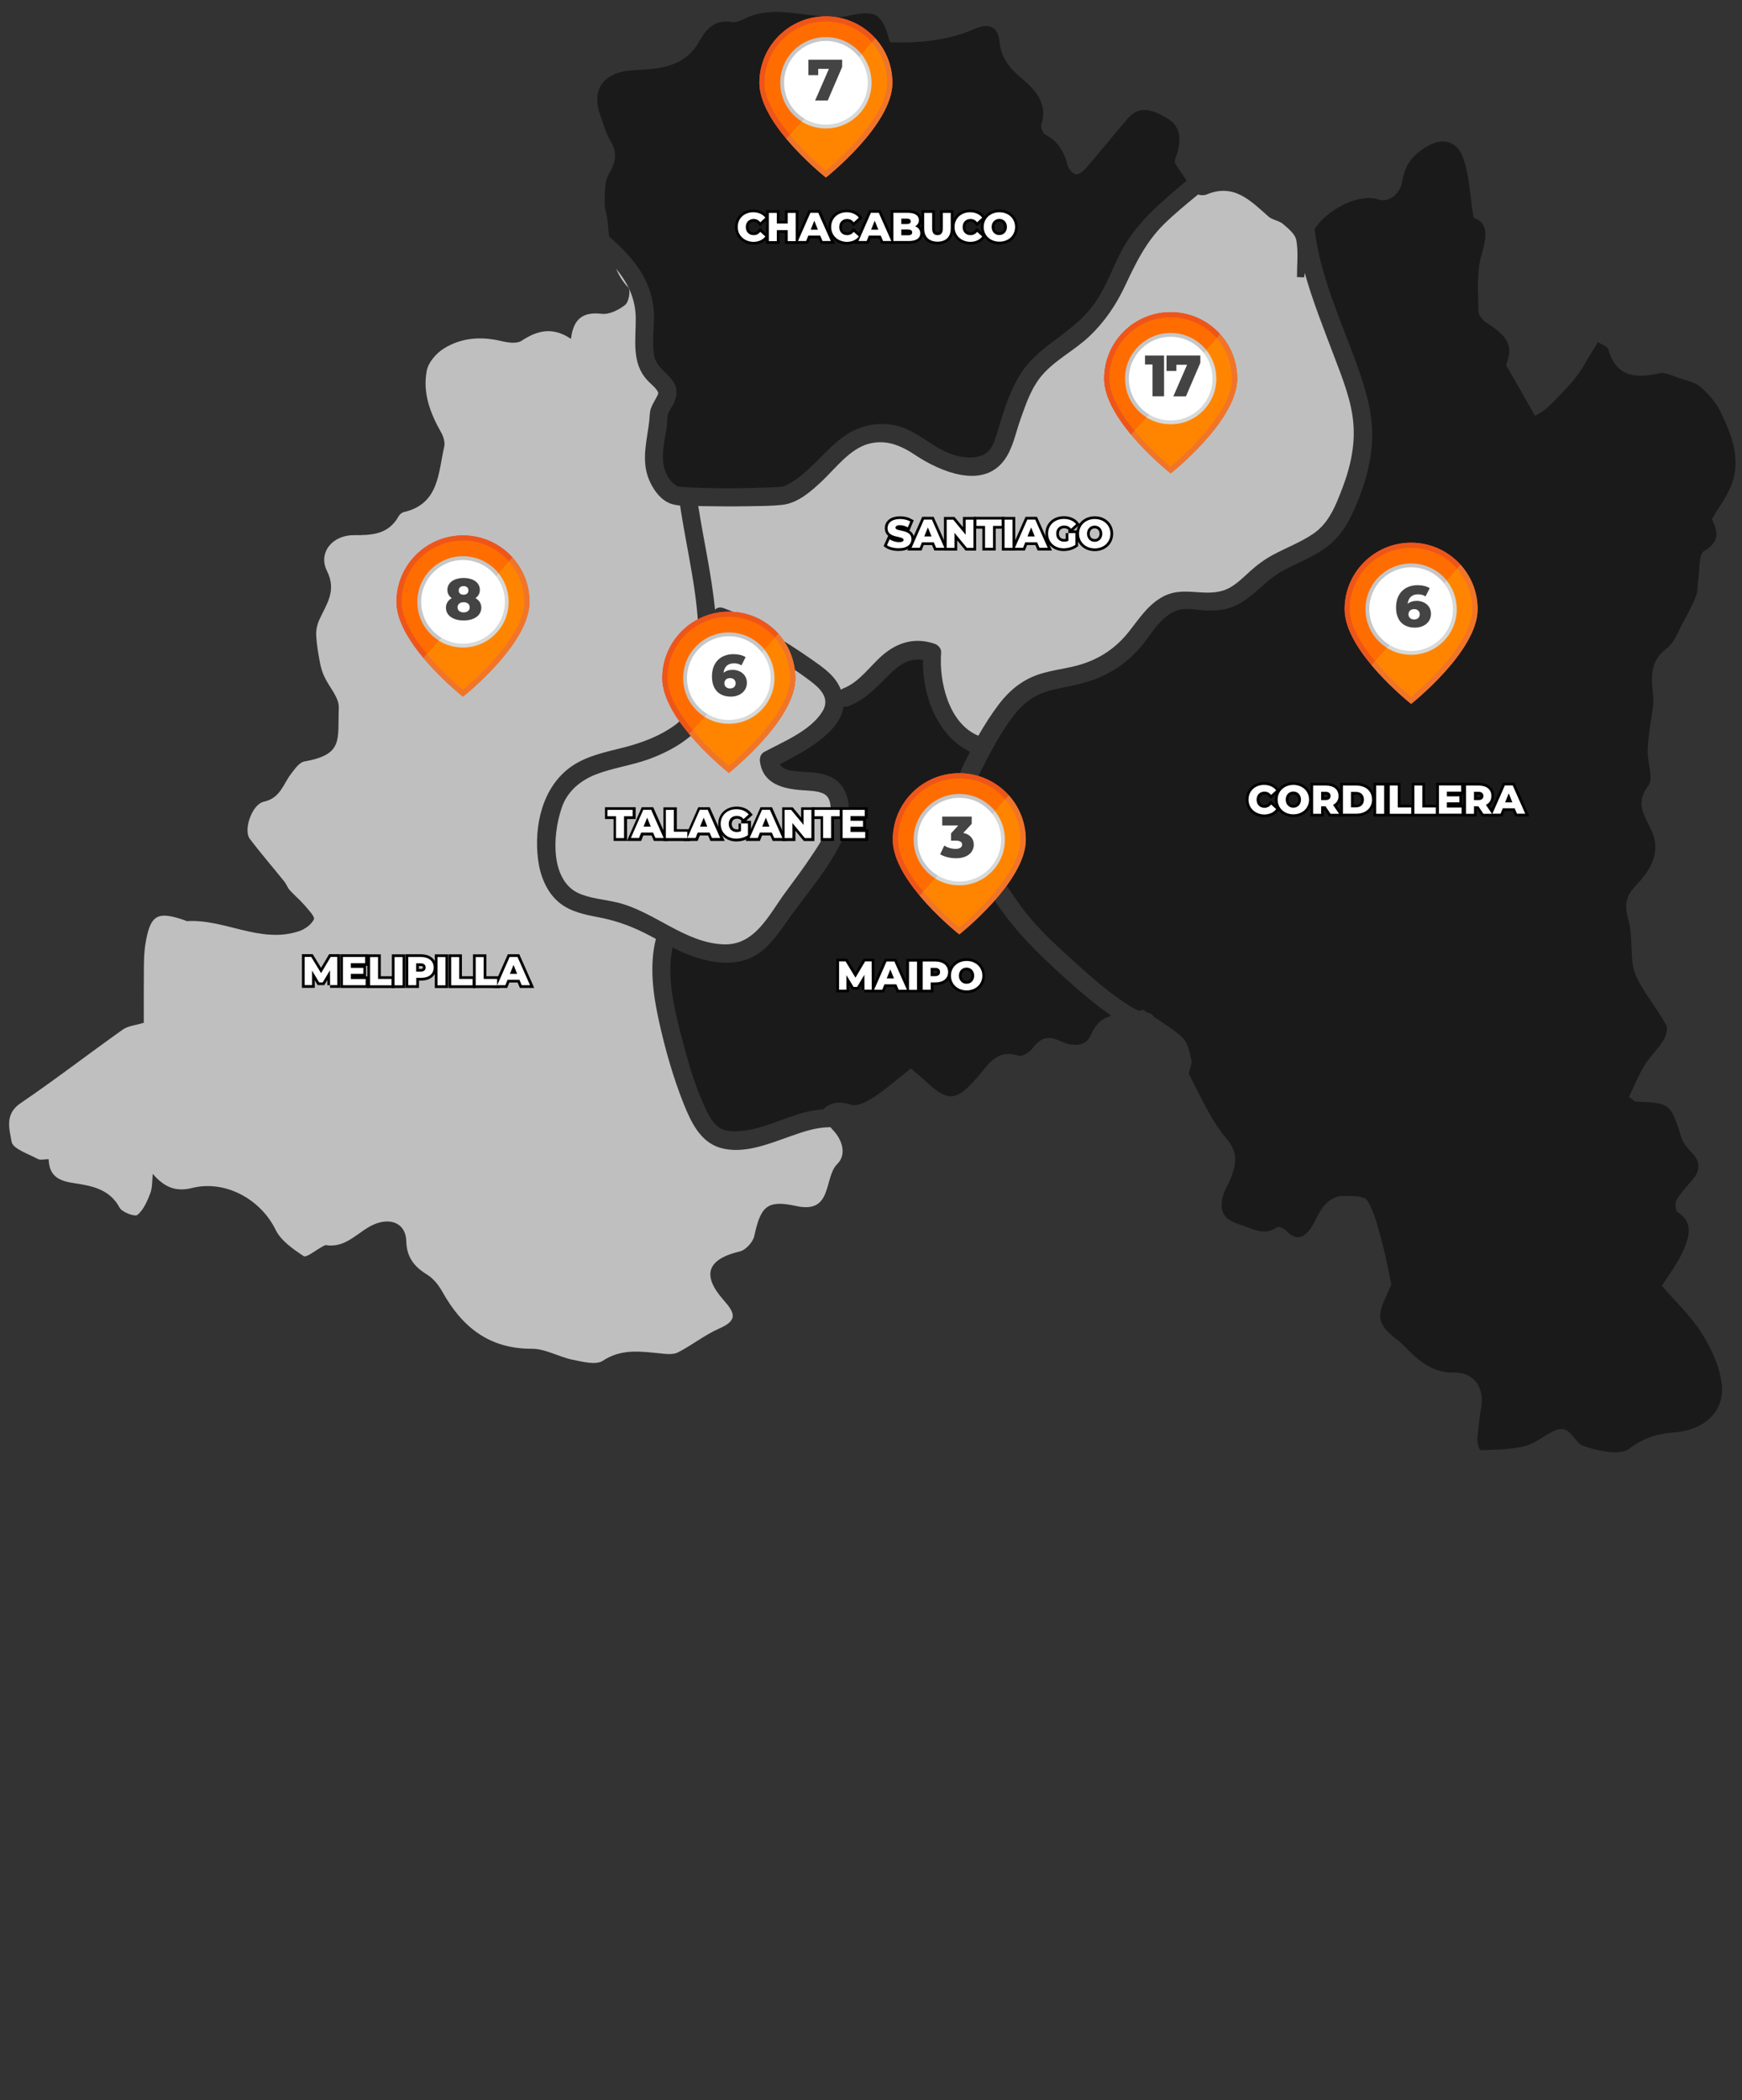 <?xml version="1.0" encoding="utf-8"?>
<!-- Generator: Adobe Illustrator 24.0.0, SVG Export Plug-In . SVG Version: 6.00 Build 0)  -->
<svg version="1.1" id="Capa_1" xmlns="http://www.w3.org/2000/svg" xmlns:xlink="http://www.w3.org/1999/xlink" x="0px" y="0px"
	 viewBox="0 0 1920 2314" style="enable-background:new 0 0 1920 2314;" xml:space="preserve">
<rect x="0" y="0" width="1920" height="2314" fill="#333333" stroke="none"/>
<style type="text/css">
	.st0{opacity:0.49;}
	.st1{fill:#BFBFBF;}
	.st2{stroke:#000000;stroke-width:6;stroke-miterlimit:10;}
	.st3{fill:#FFFFFF;}
	.st4{fill:#D4353F;}
	.st5{fill:#FF6D00;}
	.st6{fill:#FF8500;}
	.st7{fill:#D7D9D9;}
	.st8{fill:#C5C7C8;}
	.st9{opacity:0.4;fill:#DA5D68;}
	.st10{opacity:0.4;fill:#D4353F;}
	.st11{fill:#444444;}
</style>
<path class="st0" d="M672.8,155.1c8.1,13.2,5.9,23.7-1.7,36.7c-5,8.6-4.3,20.9-4.7,31.6c-0.2,6.8,2.8,13.7,3.4,20.6
	c0.5,5.5,0.9,11,1.5,16.5c25.1,22.1,47,46.7,49.3,82.8c1,16-2.5,32.6,0.4,48.6c2.1,11.1,11.3,16.8,18.3,24.9
	c7.3,8.6,8.1,16.5,3.6,27c-1.9,4.3-5.5,8.6-6.7,13.1c-1.1,4.1-0.7,9.3-1.3,13.6c-2.4,16.2-7.7,34.7-0.9,50.6
	c2.4,5.7,7.3,12.2,12.8,14.8c0-0.1,2.7,0.5,3.5,0.6c2.6,0.2,5.3,0.4,7.9,0.5c29.9,1.4,60,1.3,89.9,0.1c4.7-0.2,9.7-0.2,14.4-0.9
	c-0.2-0.1,2.7-0.8,3.2-1.1c4.6-2.2,9-4.9,13.1-7.9c17.9-13.1,31.4-31.3,49.1-44.7c17.2-13,37.6-18.2,59-13.7
	c16.4,3.4,29.4,13.8,43.3,22.5c14.6,9.1,35.3,17.1,52.4,10.4c12.9-5.1,15.5-22.6,19.2-34.2c5.9-18.6,12-38.1,22.5-54.7
	c8.8-14,20.7-24.6,33.8-34.5c16.8-12.8,33.7-24.4,46.5-41.6c12.9-17.2,20.1-37.5,29.6-56.6c17.1-34.3,45.5-57.3,73.8-81.1
	c-4.5-6.2-8.9-12.5-12.7-19c-1.8-3,2-9.2,3.1-14c3.3-14.8,2-28-12.9-36.3c-14.6-8.1-29.3-14.7-42.9,1.3
	c-15.1,17.6-29.7,35.7-44.8,53.3c-3,3.5-7.6,7.9-11.4,7.8c-3.4-0.1-8.5-5.4-9.5-9.3c-3.7-15.1-10.5-26.9-24.7-34.5
	c-2.8-1.5-5.4-7.9-4.4-10.9c7.3-23.3-6.5-38.1-21.6-50.9c-13.2-11.2-22.9-22.3-24.6-40.7c-1.6-16.8-11.8-20.7-27.2-14
	c-30,13.1-61.6,15.8-93.5,14.8c-9-32.7-15.4-36-47.9-28.8c-8.7,1.9-18.3,0.7-27.4,0.1c-29-2-58.2-11.3-86.6,3.5
	c-3.8,2-8.9,3.6-12.9,2.9c-18.1-3.3-28.2,8.1-35.1,20.8c-16.3,30-46.3,30.9-72.9,32.3c-31.9,1.7-47.8,20.2-35.8,51.4
	C665.5,137.5,667.8,147.1,672.8,155.1z"/>
<path class="st1" d="M915.1,1242c-2.4,0.1-4.9,0.2-7.3,0.4c-12.4,1.2-24.3,5.3-36,9.4c-24,8.4-52.4,20.6-78.2,12.9
	c-22-6.6-32.2-28.8-40.1-48.5c-11.6-29.1-20.5-60.5-27.2-91c-6.5-29.5-10.8-60.9-3.4-90.6c-1.7-0.9-3.4-1.8-5-2.7
	c-18.4-9.9-36.3-16.9-56.9-20.9c-16-3.1-32.4-6.1-45.2-16.9c-13.7-11.5-20.7-30-22.8-47.3c-4.6-36.8,4.8-79.7,36.5-102
	c17.2-12.1,38.5-16.2,58.5-21.3c19.8-5.1,39.5-12.5,56.2-24.7c9.8-7.2,14.6-16.3,17.5-27.9c4.8-19.4,7.9-39.6,8.3-59.5
	c0.9-52.1-12.8-103.1-20.4-154.3c-2.7-0.3-5.4-0.7-8-1.4c-15.6-3.8-26.7-23.3-29.5-37.9c-3.5-18.3,1.4-35.7,3.5-53.8
	c0.5-4.6,0.3-9.2,1.7-13.6c1.3-4.1,3.8-7.8,5.8-11.7c2.6-5.2,3.5-5.1,0.6-9.2c-2.8-3.9-7.1-7-10.3-10.6
	c-17.6-19.1-12.5-44.1-12.7-68c-0.1-22-8.9-39.5-21.6-54.7c3,7.2,7.2,14.2,13.3,20.6c2.9,3,0.7,15.9-3.3,19.1
	c-7,5.6-17.6,10.9-25.9,9.9c-20.5-2.4-31.2,5.2-33.9,27.6c-20.3-13.7-37.2-9.3-54.6,2.2c-5.1,3.3-14.5,2-21.3,0.4
	c-22.7-5.5-44.7-4.2-64.3,8.1c-8.3,5.2-16.9,15.1-18.7,24.2c-4.8,24.3,3.7,46.9,15.8,68.2c2.6,4.6,4.5,11,3.4,15.8
	c-6.7,28.8-5.5,63-44.6,72c-2.2,0.5-4.7,2.7-5.8,4.8c-11.2,20-29.6,20.7-49.5,20.6c-23.5,0-39.3,19.4-29.3,39.5
	c11,22.1-0.7,36.6-8.5,53.8c-2.4,5.3-3.7,11.6-3.4,17.4c0.5,9.9,2.3,19.7,4.1,29.5c1,5.4,2.6,10.8,4.9,15.7
	c5.3,11.5,16.3,22.9,15.9,34.1c-1.3,36.2,5.3,51.6-38.1,59.4c-5.4,1-10.3,8.2-14.3,13.3c-8.9,11.4-11.7,26.9-30.2,31
	c-13.3,2.9-22.6,31.3-15.6,40.7c12.2,16.2,25.5,31.5,38.2,47.3c2.3,2.9,3.5,6.7,5.9,9.4c5.3,5.8,11.3,10.8,16.4,16.7
	c4.2,4.9,11.6,12.6,10.3,15.5c-2.8,5.8-10,11-16.5,13.1c-42.6,14.1-81.7-13.7-123.5-11.1c-0.6,0-1.1-0.5-1.7-0.7
	c-31.2-10.9-38.7-6.6-44.1,26.3c-1.3,8.1-1.5,16.4-1.6,24.7c-0.2,20.9-0.1,41.8-0.1,61.7c-9.2,2.8-17.5,3.4-23.2,7.5
	c-37.8,26.8-74.5,55.2-112.8,81.2c-17.9,12.1-11.9,29.2-9.7,42.4c1.3,7.8,18.5,13.3,28.9,19c2.8,1.5,7.2,0.2,11.9,0.2
	c0.7,19.2,11.6,24,28.6,26.5c18.6,2.8,38.7,6.4,49.6,26.9c2.7,5.1,17,10.3,19.7,8c6.8-5.7,10.9-15.3,14.2-24
	c2.4-6.5,1.9-14.1,2.7-21.2c13.5,15.7,26.4,19.8,43.4,15.5c36.4-9.1,75.5,12.4,91.9,46c5.9,12.1,19.2,21.3,31,29.1
	c3,2,13-6.4,19.7-9.9c1.7-0.9,3.6-2.4,5.1-2.2c22.2,3.5,35.1-15,52.4-22.7c18.5-8.1,35.4-1.5,35.9,18.4c0.4,17.5,8.6,28,22.8,36.7
	c7,4.2,12.9,11.7,16.9,18.9c21.7,38.9,51.5,63,98.7,62.9c14.8-0.1,29.5,8.9,44.5,12c11.1,2.2,26,6.3,33.7,1.2
	c20.5-13.4,41-10.3,62.5-8.2c6.7,0.7,14.6,1.8,20.1-0.9c15.6-7.9,29.6-19.3,45.5-26.3c20.5-9,18.2-16.6,4.9-31.6
	c-24.6-27.9-17.4-45.1,18.2-53.5c6.4-1.5,14.4-10.4,15.8-17.1c7-32.7,14.3-39.9,46.1-32.9c40.9,9,30.1-31.3,45.4-46.4
	c10.4-10.2,5.8-26.6-5.4-37.9C916.8,1243.6,916,1242.8,915.1,1242z"/>
<path class="st0" d="M1223.2,1118c-17.2-12-33.2-25.7-48.7-39.7c-27.5-24.8-53.4-49.8-74.5-80.5c-12.2-17.7-23.6-36.2-33.4-55.4
	c-8-15.6-16.7-33.2-17.1-51.1c-0.5-21.5,9.2-42.9,18.9-61.5c0.3-0.5,0.5-1,0.8-1.4c-36.2-17.4-52.7-62.4-52-101.3
	c-15.3-2.2-26.5,5.6-38.2,17.3c-13.3,13.3-25.7,26.8-43.7,33.7c-2.1,0.8-4,0.9-5.6,0.5c-3.8,29.1-44.3,50-70.1,63.5
	c2.9,4.8,7.9,6.5,15.5,7.5c10.9,1.5,22.6,0.8,33.4,3.8c32.7,8.8,31.5,48.2,19.2,73.5c-14.8,30.8-38.4,57.6-58.2,85.3
	c-9.9,13.9-19.9,29.4-34.5,39.1c-16.6,11-37.8,11.2-56.5,6.8c-13.1-3-25.3-8.1-37.2-13.9c-6.3,30.5,0.8,63.2,8.4,92.7
	c7.1,27.4,14.8,56.5,26.8,82.2c3.7,7.8,7.8,16.9,14.9,22.4c7.1,5.5,16.4,5.5,24.9,4.8c25.2-2.2,48-15.1,72.3-21
	c6.2-1.5,12.5-2.5,18.7-2.9c8.2-8,18-9.2,31-5.1c7,2.2,18-3.8,25.4-8.7c13.9-9.3,26.5-20.4,40.2-31.2c5.1,4.3,10.1,8.2,14.7,12.5
	c26.7,25.5,35.5,23.7,59.2-3.5c10.5-12.1,20.9-31.3,44.5-23.1c4,1.4,12.4-3.7,15.7-8.1c8.6-11.2,16.5-14.8,30.7-8
	c11.1,5.3,27.7,7.7,33.7-6.8c5.3-12.5,12.7-18.4,22.3-21C1224.4,1118.9,1223.8,1118.4,1223.2,1118z"/>
<path class="st1" d="M1491.8,468.5c-1.7-26.1-12.2-51.7-21.4-76c-11.4-30.4-23.7-60.7-32.3-91.8c-0.3,1.7-0.5,3.3-0.8,5
	c-2.6-0.1-5.2-0.3-7.8-0.4c0-13.5,1.6-27.4-0.7-40.5c-1.2-6.8-8.8-13-14.8-18.1c-4.3-3.7-11.5-4.2-15.8-8
	c-19.7-17.3-38.1-37.2-68.6-24.3c-2.4,1-6.6,0.9-9.1-0.1c-13.2,10.8-26.4,21.6-38.5,33.6c-19.3,19.4-30.2,42-41.7,66.5
	c-10.2,21.6-22.8,40.4-40.3,56.8c-15.3,14.3-34.3,24-48.8,39.3c-13.8,14.5-19.8,32.9-26.4,51.3c-5.4,15.1-8.4,32.6-18.2,45.6
	c-24.2,32.2-71.2,11.7-97.5-5.8c-15.7-10.5-32-17.7-51.3-12.7c-21,5.5-36.6,26.8-51.7,41.1c-12.2,11.5-26.7,24.4-44,26.3
	c-12.1,1.3-24.4,1.3-36.6,1.5c-16.8,0.3-33.5,0.2-50.3-0.1c-1.8,0-3.7,0-5.6-0.1c6,38,14.7,75.9,18.5,114.2c2.2-2.2,5.3-3.2,9.2-1.8
	c16.4,5.7,31.8,15.5,46.7,24.3c17.3,10.2,34.3,20.9,50.7,32.4c11,7.8,22.8,15.6,29.4,27.6c1.1,1.9,2,3.8,2.7,5.7
	c0.8-0.6,1.7-1.1,2.7-1.5c18.2-7.1,29.6-25.1,44.1-37.3c16.6-13.9,35.4-18.9,56.3-11.9c4,1.3,7.8,5.2,7.4,9.8
	c-2.5,31.6,8.2,78.1,41,91.6c7-12.3,14.7-24.3,23.1-35.3c11.4-14.8,25.4-26.2,43.2-32.2c15.5-5.2,32-6.4,47.6-11.3
	c21-6.6,38.3-18.5,51.9-35.7c11.5-14.5,21.6-30.6,38.7-39.3c21.3-10.9,43,0.4,64.7-6c12.2-3.6,21.3-13.4,30.5-21.6
	c7.9-7.1,16-13.1,25.4-18.1c14.7-7.9,31-14,44.8-23.6c14.3-10,21.9-25.6,28.1-41.5C1486.6,521.1,1493.6,495.6,1491.8,468.5z"/>
<path class="st1" d="M781.1,776.3c-3.4,13.6-9.4,25.8-20.3,35c-13.3,11.2-29.9,19.5-46.2,25.4c-18.9,6.8-39.2,9.4-58,16.7
	c-17,6.6-31.5,18.8-37.4,36.4c-5.8,17.1-8.5,36.8-6.2,54.8c1.9,15.4,8.8,31.9,23.4,39c13.5,6.6,29.7,7.4,44.1,10.9
	c40.7,9.9,74.6,44.8,117.5,46.1c34.1,1,49.5-32.5,67.1-56.5c10.7-14.5,21.5-28.9,31.4-44c8.6-13,16.8-25.6,18.6-41.4
	c1-9.1,0.9-19.7-6.9-23.9c-6.6-3.5-16.3-3.5-24.2-4.1c-20.9-1.5-42.6-6.7-46.3-30.8c-0.7-4.4,0.4-9.1,4.7-11.4
	c21.1-11.4,50.2-22.9,63.7-43.9c10.1-15.7-3.3-27-14.4-35.3c-17.7-13.2-36.6-24.9-55.5-36.2c-13.7-8.1-30.1-18.6-43.8-23.4
	c-1-0.3-1.8-0.8-2.6-1.3c0.5,8.8,0.7,17.6,0.4,26.5C789.4,735.3,786,756.3,781.1,776.3z"/>
<path class="st0" d="M1896.7,454.5c-5-10.6-13.4-20.2-22.3-28c-6.1-5.4-15.6-7.2-23.8-9.9c-7-2.4-15-6.7-21.4-5.3
	c-26.2,5.8-47.7,4.6-56.6-26.4c-1-3.4-7.4-5.3-11.4-7.9c-2.4,4-4.8,8-7.3,11.9c-5.8,9.3-10.8,19.3-17.7,27.7
	c-9.3,11.4-19.7,22-30.3,32.2c-4.9,4.7-11.5,7.7-14,9.3c-11-19.1-20.4-35.7-32-56c7.8-19.5,3.5-30.7-21-46.1
	c-4.4-2.7-9.4-8.7-9.4-13.3c-0.2-20.3-2.3-41.6,3.1-60.6c5.8-20.5,8.9-36-8.5-42.3c-4-24.8-4.5-45.8-11.1-64.8
	c-7.4-21.6-25-24-43.9-11.4c-13,8.7-20.9,19.3-23.3,35.1c-2.3,15.7-15.6,25-26.7,21.1c-20.7-7.3-56.5,11.1-70.2,32.6
	c6.3,53.7,30.4,103.3,48.2,154c9.5,26.9,17.1,53.9,15,82.8c-2.1,27.8-11.2,55.8-23.5,80.8c-7,14.1-16.6,26.2-29.6,35.1
	c-13.9,9.6-30,15.6-44.8,23.6c-19,10.2-32,28.7-51.4,38.1c-11,5.4-22.8,6.4-34.8,5.8c-9.3-0.5-20.5-3.1-29.6-0.3
	c-17.1,5.3-27.4,23.1-37.7,36.3c-13.6,17.4-29.9,29.9-50.4,38.5c-15.9,6.6-32.5,9-49.1,12.8c-17,3.9-30.3,11.9-41.4,25.5
	c-13.3,16.3-24.2,36.1-33.9,54.7c-8.6,16.6-18.9,37.5-15.7,56.7c2.9,17.6,13.1,34.7,21.7,50c10,17.8,21.1,35,33.1,51.5
	c18.2,25,41.8,45.9,64.7,66.5c13.4,12.1,27.2,24,41.9,34.5c6.8,4.8,16,11.6,24.4,14.7c1.7-0.7,3-1.3,3.8-1.5
	c1.7,1.1,3.3,2.2,4.9,3.3c3.4,0.4,5.8,2.3,7.2,4.8c11.6,7.5,22.2,14.2,31.2,22.5c6.1,5.6,8.1,16.4,10.1,25.3
	c1.1,5.1-4.2,12.4-2.2,16.3c12.6,23.9,23.5,49.6,40.8,69.9c13.3,15.6,10.6,27.8,5.1,42.8c-2.6,7.1-7.2,13.6-9.1,20.9
	c-4.5,17.7,2,25.8,19.4,31.3c13.5,4.3,25.9,12.7,40.4,2.7c1.7-1.2,7.7,1.3,10,3.8c11.3,12,20.2,7.8,27.7-3.7c5.1-7.8,8.3-17,14.2-24
	c4.3-5,11.5-10,17.7-10.3c10.2-0.6,26.4-0.9,29.9,4.8c8.7,14.3,12.2,32,16.8,48.6c3.7,13.2,5.9,26.8,9.6,44
	c-2.1,4.9-7.1,14.8-10.7,25.2c-7.6,21.9,13.8,31.2,23.8,41.4c14.1,14.4,30.6,31,55.5,30.3c22.1-0.6,34.1,16,30.5,38.1
	c-2,11.9-3.4,23.9-4.3,35.9c-0.3,3.9,2.4,11.6,3.5,11.6c16.3-0.7,33.1-0.6,48.7-4.5c11.7-2.9,21.7-12.1,33-17.1
	c17.7-7.9,20.9,13.1,31.2,16.7c16.1,5.6,40.6,11.2,51.1,3.2c16.3-12.4,32.1-16.7,50.1-18c31.9-2.5,55.1-22.4,51.8-52.9
	c-2.1-19.6-11.7-39.8-22.4-56.8c-11.9-18.9-28.9-34.6-43.6-51.8c6.7-10.9,17.6-24.6,24.2-40.2c5.6-13.4,11.1-29.5-6.7-40.9
	c-2.5-1.6-3.4-9.9-1.6-13c4.7-8,11.1-15.1,17.3-22.1c9-10.2,10-19.7,0.1-30.1c-4.6-4.8-9.6-10.4-11.6-16.5
	c-12.2-38.4-12.2-38.7-50.6-40.2c-1,0-2-1.3-7.4-5c5.3-11.1,10.2-23.5,17-34.7c5.9-9.7,14.7-17.6,20.7-27.3c3-4.8,5.5-13.1,3.3-17.2
	c-7.6-14.3-17.9-27.2-26.2-41.2c-4.5-7.5-9.1-15.8-10.4-24.3c-2.6-16.8-0.6-34.7-5.1-50.9c-4.3-15.4-3.4-25.2,8.2-37.3
	c15.9-16.7,28.9-36.6,16.9-61.8c-7.4-15.6-17.9-29.1-3.1-48.3c5.9-7.7-0.6-24.5-0.7-37.2c-0.1-7.4,1-14.8,1.8-22.1
	c1.5-14,5.7-28.2,4.1-41.8c-2.3-20-2.9-36.9,15.6-50.7c7.8-5.8,11.7-17.3,16.7-26.5c5.5-10,10.8-20.2,15.1-30.7
	c2.1-5.2,1.4-11.6,2.4-17.3c1.8-11.2,0.2-28.7,6.6-32.4c18.7-10.9,14.3-22.8,8.5-35.1c7.7-12.9,14.8-22.5,19.6-33.1
	C1920.3,508.7,1909.4,481,1896.7,454.5z"/>
<g>
	<path class="st2" d="M977.6,600.8l2.9-6.5c2.8,1.8,6.7,3.1,10.3,3.1c3.6,0,5.1-1,5.1-2.5c0-4.9-17.7-1.3-17.7-12.9
		c0-5.5,4.5-10.1,13.8-10.1c4,0,8.2,0.9,11.3,2.7l-2.7,6.5c-3-1.6-5.9-2.4-8.6-2.4c-3.7,0-5,1.2-5,2.8c0,4.7,17.6,1.2,17.6,12.6
		c0,5.4-4.5,10-13.8,10C985.5,604.2,980.5,602.9,977.6,600.8z"/>
	<path class="st2" d="M1029.2,597.6h-13.1l-2.4,6h-9l13.7-31.1h8.7l13.8,31.1h-9.1L1029.2,597.6z M1026.7,591.1l-4-9.9l-4,9.9
		H1026.7z"/>
	<path class="st2" d="M1072.9,572.6v31.1h-7.2l-13.7-16.6v16.6h-8.6v-31.1h7.2l13.7,16.6v-16.6H1072.9z"/>
	<path class="st2" d="M1085.7,579.5h-9.5v-7h27.8v7h-9.5v24.1h-8.8V579.5z"/>
	<path class="st2" d="M1107.2,572.6h8.8v31.1h-8.8V572.6z"/>
	<path class="st2" d="M1143.1,597.6h-13.1l-2.4,6h-9l13.7-31.1h8.7l13.8,31.1h-9.1L1143.1,597.6z M1140.5,591.1l-4-9.9l-4,9.9
		H1140.5z"/>
	<path class="st2" d="M1177.5,587.4h7.8v12.9c-3.6,2.6-8.5,3.9-13,3.9c-9.9,0-17.1-6.7-17.1-16.2c0-9.5,7.2-16.2,17.3-16.2
		c5.8,0,10.5,2,13.6,5.7l-5.6,5.1c-2.1-2.4-4.6-3.5-7.5-3.5c-5.3,0-8.9,3.5-8.9,8.9c0,5.2,3.5,8.9,8.8,8.9c1.6,0,3.2-0.3,4.7-1
		V587.4z"/>
	<path class="st2" d="M1189.3,588.1c0-9.3,7.3-16.2,17.3-16.2s17.3,6.8,17.3,16.2s-7.3,16.2-17.3,16.2S1189.3,597.4,1189.3,588.1z
		 M1214.9,588.1c0-5.4-3.7-8.9-8.4-8.9s-8.4,3.5-8.4,8.9s3.7,8.9,8.4,8.9S1214.9,593.5,1214.9,588.1z"/>
</g>
<g>
	<path class="st3" d="M977.6,600.8l2.9-6.5c2.8,1.8,6.7,3.1,10.3,3.1c3.6,0,5.1-1,5.1-2.5c0-4.9-17.7-1.3-17.7-12.9
		c0-5.5,4.5-10.1,13.8-10.1c4,0,8.2,0.9,11.3,2.7l-2.7,6.5c-3-1.6-5.9-2.4-8.6-2.4c-3.7,0-5,1.2-5,2.8c0,4.7,17.6,1.2,17.6,12.6
		c0,5.4-4.5,10-13.8,10C985.5,604.2,980.5,602.9,977.6,600.8z"/>
	<path class="st3" d="M1029.2,597.6h-13.1l-2.4,6h-9l13.7-31.1h8.7l13.8,31.1h-9.1L1029.2,597.6z M1026.7,591.1l-4-9.9l-4,9.9
		H1026.7z"/>
	<path class="st3" d="M1072.9,572.6v31.1h-7.2l-13.7-16.6v16.6h-8.6v-31.1h7.2l13.7,16.6v-16.6H1072.9z"/>
	<path class="st3" d="M1085.7,579.5h-9.5v-7h27.8v7h-9.5v24.1h-8.8V579.5z"/>
	<path class="st3" d="M1107.2,572.6h8.8v31.1h-8.8V572.6z"/>
	<path class="st3" d="M1143.1,597.6h-13.1l-2.4,6h-9l13.7-31.1h8.7l13.8,31.1h-9.1L1143.1,597.6z M1140.5,591.1l-4-9.9l-4,9.9
		H1140.5z"/>
	<path class="st3" d="M1177.5,587.4h7.8v12.9c-3.6,2.6-8.5,3.9-13,3.9c-9.9,0-17.1-6.7-17.1-16.2c0-9.5,7.2-16.2,17.3-16.2
		c5.8,0,10.5,2,13.6,5.7l-5.6,5.1c-2.1-2.4-4.6-3.5-7.5-3.5c-5.3,0-8.9,3.5-8.9,8.9c0,5.2,3.5,8.9,8.8,8.9c1.6,0,3.2-0.3,4.7-1
		V587.4z"/>
	<path class="st3" d="M1189.3,588.1c0-9.3,7.3-16.2,17.3-16.2s17.3,6.8,17.3,16.2s-7.3,16.2-17.3,16.2S1189.3,597.4,1189.3,588.1z
		 M1214.9,588.1c0-5.4-3.7-8.9-8.4-8.9s-8.4,3.5-8.4,8.9s3.7,8.9,8.4,8.9S1214.9,593.5,1214.9,588.1z"/>
</g>
<g>
	<path class="st2" d="M813.1,250.1c0-9.5,7.2-16.2,17.1-16.2c5.7,0,10.3,2.1,13.4,5.9l-5.6,5.1c-2-2.4-4.3-3.6-7.3-3.6
		c-5.1,0-8.7,3.5-8.7,8.9c0,5.3,3.5,8.9,8.7,8.9c3,0,5.4-1.3,7.3-3.6l5.6,5.1c-3,3.8-7.6,5.9-13.4,5.9
		C820.4,266.2,813.1,259.5,813.1,250.1z"/>
	<path class="st2" d="M877,234.6v31.1h-8.8v-12.1h-12v12.1h-8.8v-31.1h8.8v11.7h12v-11.7H877z"/>
	<path class="st2" d="M904,259.6h-13.1l-2.4,6h-9l13.7-31.1h8.7l13.8,31.1h-9.1L904,259.6z M901.5,253.1l-4-9.9l-4,9.9H901.5z"/>
	<path class="st2" d="M916.1,250.1c0-9.5,7.2-16.2,17.1-16.2c5.7,0,10.3,2.1,13.4,5.9l-5.6,5.1c-2-2.4-4.3-3.6-7.3-3.6
		c-5.1,0-8.7,3.5-8.7,8.9c0,5.3,3.5,8.9,8.7,8.9c3,0,5.4-1.3,7.3-3.6l5.6,5.1c-3,3.8-7.6,5.9-13.4,5.9
		C923.3,266.2,916.1,259.5,916.1,250.1z"/>
	<path class="st2" d="M970.7,259.6h-13.1l-2.4,6h-9l13.7-31.1h8.7l13.8,31.1h-9.1L970.7,259.6z M968.1,253.1l-4-9.9l-4,9.9H968.1z"
		/>
	<path class="st2" d="M1014.3,257.1c0,5.4-4.4,8.5-12.8,8.5h-16.8v-31.1h15.9c8.2,0,12.2,3.3,12.2,8.1c0,3-1.5,5.4-4.2,6.7
		C1012.1,250.7,1014.3,253.3,1014.3,257.1z M993.4,240.9v6h6c2.9,0,4.4-1,4.4-3c0-2-1.5-3-4.4-3H993.4z M1005.4,256.1
		c0-2.1-1.6-3.2-4.6-3.2h-7.4v6.3h7.4C1003.8,259.3,1005.4,258.3,1005.4,256.1z"/>
	<path class="st2" d="M1018.6,251.8v-17.2h8.8v17c0,5.3,2.2,7.5,5.9,7.5c3.6,0,5.9-2.1,5.9-7.5v-17h8.7v17.2
		c0,9.3-5.4,14.5-14.6,14.5C1024,266.2,1018.6,261.1,1018.6,251.8z"/>
	<path class="st2" d="M1052.1,250.1c0-9.5,7.2-16.2,17.1-16.2c5.7,0,10.3,2.1,13.4,5.9l-5.6,5.1c-2-2.4-4.3-3.6-7.3-3.6
		c-5.1,0-8.7,3.5-8.7,8.9c0,5.3,3.5,8.9,8.7,8.9c3,0,5.4-1.3,7.3-3.6l5.6,5.1c-3,3.8-7.6,5.9-13.4,5.9
		C1059.4,266.2,1052.1,259.5,1052.1,250.1z"/>
	<path class="st2" d="M1084.2,250.1c0-9.3,7.3-16.2,17.3-16.2s17.3,6.8,17.3,16.2s-7.3,16.2-17.3,16.2S1084.2,259.4,1084.2,250.1z
		 M1109.8,250.1c0-5.4-3.7-8.9-8.4-8.9s-8.4,3.5-8.4,8.9s3.7,8.9,8.4,8.9S1109.8,255.5,1109.8,250.1z"/>
</g>
<g>
	<path class="st3" d="M813.1,250.1c0-9.5,7.2-16.2,17.1-16.2c5.7,0,10.3,2.1,13.4,5.9l-5.6,5.1c-2-2.4-4.3-3.6-7.3-3.6
		c-5.1,0-8.7,3.5-8.7,8.9c0,5.3,3.5,8.9,8.7,8.9c3,0,5.4-1.3,7.3-3.6l5.6,5.1c-3,3.8-7.6,5.9-13.4,5.9
		C820.4,266.2,813.1,259.5,813.1,250.1z"/>
	<path class="st3" d="M877,234.6v31.1h-8.8v-12.1h-12v12.1h-8.8v-31.1h8.8v11.7h12v-11.7H877z"/>
	<path class="st3" d="M904,259.6h-13.1l-2.4,6h-9l13.7-31.1h8.7l13.8,31.1h-9.1L904,259.6z M901.5,253.1l-4-9.9l-4,9.9H901.5z"/>
	<path class="st3" d="M916.1,250.1c0-9.5,7.2-16.2,17.1-16.2c5.7,0,10.3,2.1,13.4,5.9l-5.6,5.1c-2-2.4-4.3-3.6-7.3-3.6
		c-5.1,0-8.7,3.5-8.7,8.9c0,5.3,3.5,8.9,8.7,8.9c3,0,5.4-1.3,7.3-3.6l5.6,5.1c-3,3.8-7.6,5.9-13.4,5.9
		C923.3,266.2,916.1,259.5,916.1,250.1z"/>
	<path class="st3" d="M970.7,259.6h-13.1l-2.4,6h-9l13.7-31.1h8.7l13.8,31.1h-9.1L970.7,259.6z M968.1,253.1l-4-9.9l-4,9.9H968.1z"
		/>
	<path class="st3" d="M1014.3,257.1c0,5.4-4.4,8.5-12.8,8.5h-16.8v-31.1h15.9c8.2,0,12.2,3.3,12.2,8.1c0,3-1.5,5.4-4.2,6.7
		C1012.1,250.7,1014.3,253.3,1014.3,257.1z M993.4,240.9v6h6c2.9,0,4.4-1,4.4-3c0-2-1.5-3-4.4-3H993.4z M1005.4,256.1
		c0-2.1-1.6-3.2-4.6-3.2h-7.4v6.3h7.4C1003.8,259.3,1005.4,258.3,1005.4,256.1z"/>
	<path class="st3" d="M1018.6,251.8v-17.2h8.8v17c0,5.3,2.2,7.5,5.9,7.5c3.6,0,5.9-2.1,5.9-7.5v-17h8.7v17.2
		c0,9.3-5.4,14.5-14.6,14.5C1024,266.2,1018.6,261.1,1018.6,251.8z"/>
	<path class="st3" d="M1052.1,250.1c0-9.5,7.2-16.2,17.1-16.2c5.7,0,10.3,2.1,13.4,5.9l-5.6,5.1c-2-2.4-4.3-3.6-7.3-3.6
		c-5.1,0-8.7,3.5-8.7,8.9c0,5.3,3.5,8.9,8.7,8.9c3,0,5.4-1.3,7.3-3.6l5.6,5.1c-3,3.8-7.6,5.9-13.4,5.9
		C1059.4,266.2,1052.1,259.5,1052.1,250.1z"/>
	<path class="st3" d="M1084.2,250.1c0-9.3,7.3-16.2,17.3-16.2s17.3,6.8,17.3,16.2s-7.3,16.2-17.3,16.2S1084.2,259.4,1084.2,250.1z
		 M1109.8,250.1c0-5.4-3.7-8.9-8.4-8.9s-8.4,3.5-8.4,8.9s3.7,8.9,8.4,8.9S1109.8,255.5,1109.8,250.1z"/>
</g>
<g>
	<path class="st2" d="M1376.1,881.1c0-9.5,7.2-16.2,17.1-16.2c5.7,0,10.3,2.1,13.4,5.9l-5.6,5.1c-2-2.4-4.3-3.6-7.3-3.6
		c-5.1,0-8.7,3.5-8.7,8.9c0,5.3,3.5,8.9,8.7,8.9c3,0,5.4-1.3,7.3-3.6l5.6,5.1c-3,3.8-7.6,5.9-13.4,5.9
		C1383.4,897.2,1376.1,890.5,1376.1,881.1z"/>
	<path class="st2" d="M1408.2,881.1c0-9.3,7.3-16.2,17.3-16.2s17.3,6.8,17.3,16.2s-7.3,16.2-17.3,16.2S1408.2,890.4,1408.2,881.1z
		 M1433.9,881.1c0-5.4-3.7-8.9-8.4-8.9s-8.4,3.5-8.4,8.9s3.7,8.9,8.4,8.9S1433.9,886.5,1433.9,881.1z"/>
	<path class="st2" d="M1460.9,888.4h-4.8v8.3h-8.8v-31.1h14.2c8.5,0,13.8,4.4,13.8,11.5c0,4.6-2.2,7.9-6.1,9.8l6.7,9.8h-9.4
		L1460.9,888.4z M1461,872.5h-4.9v9.1h4.9c3.6,0,5.5-1.7,5.5-4.5C1466.5,874.2,1464.6,872.5,1461,872.5z"/>
	<path class="st2" d="M1480.2,865.6h14.7c10.3,0,17.3,6,17.3,15.5s-7.1,15.5-17.3,15.5h-14.7V865.6z M1494.5,889.6
		c5.3,0,8.8-3.2,8.8-8.5s-3.5-8.5-8.8-8.5h-5.5v17H1494.5z"/>
	<path class="st2" d="M1516.8,865.6h8.8v31.1h-8.8V865.6z"/>
	<path class="st2" d="M1531.8,865.6h8.8v24.1h14.8v7h-23.6V865.6z"/>
	<path class="st2" d="M1558.9,865.6h8.8v24.1h14.8v7h-23.6V865.6z"/>
	<path class="st2" d="M1610.9,889.8v6.8H1586v-31.1h24.4v6.8h-15.7v5.2h13.8v6.6h-13.8v5.7H1610.9z"/>
	<path class="st2" d="M1629.4,888.4h-4.8v8.3h-8.8v-31.1h14.2c8.5,0,13.8,4.4,13.8,11.5c0,4.6-2.2,7.9-6.1,9.8l6.7,9.8h-9.4
		L1629.4,888.4z M1629.5,872.5h-4.9v9.1h4.9c3.6,0,5.5-1.7,5.5-4.5C1634.9,874.2,1633.1,872.5,1629.5,872.5z"/>
	<path class="st2" d="M1669.4,890.6h-13.1l-2.4,6h-9l13.7-31.1h8.7l13.8,31.1h-9.1L1669.4,890.6z M1666.9,884.1l-4-9.9l-4,9.9
		H1666.9z"/>
</g>
<g>
	<path class="st3" d="M1376.1,881.1c0-9.5,7.2-16.2,17.1-16.2c5.7,0,10.3,2.1,13.4,5.9l-5.6,5.1c-2-2.4-4.3-3.6-7.3-3.6
		c-5.1,0-8.7,3.5-8.7,8.9c0,5.3,3.5,8.9,8.7,8.9c3,0,5.4-1.3,7.3-3.6l5.6,5.1c-3,3.8-7.6,5.9-13.4,5.9
		C1383.4,897.2,1376.1,890.5,1376.1,881.1z"/>
	<path class="st3" d="M1408.2,881.1c0-9.3,7.3-16.2,17.3-16.2s17.3,6.8,17.3,16.2s-7.3,16.2-17.3,16.2S1408.2,890.4,1408.2,881.1z
		 M1433.9,881.1c0-5.4-3.7-8.9-8.4-8.9s-8.4,3.5-8.4,8.9s3.7,8.9,8.4,8.9S1433.9,886.5,1433.9,881.1z"/>
	<path class="st3" d="M1460.9,888.4h-4.8v8.3h-8.8v-31.1h14.2c8.5,0,13.8,4.4,13.8,11.5c0,4.6-2.2,7.9-6.1,9.8l6.7,9.8h-9.4
		L1460.9,888.4z M1461,872.5h-4.9v9.1h4.9c3.6,0,5.5-1.7,5.5-4.5C1466.5,874.2,1464.6,872.5,1461,872.5z"/>
	<path class="st3" d="M1480.2,865.6h14.7c10.3,0,17.3,6,17.3,15.5s-7.1,15.5-17.3,15.5h-14.7V865.6z M1494.5,889.6
		c5.3,0,8.8-3.2,8.8-8.5s-3.5-8.5-8.8-8.5h-5.5v17H1494.5z"/>
	<path class="st3" d="M1516.8,865.6h8.8v31.1h-8.8V865.6z"/>
	<path class="st3" d="M1531.8,865.6h8.8v24.1h14.8v7h-23.6V865.6z"/>
	<path class="st3" d="M1558.9,865.6h8.8v24.1h14.8v7h-23.6V865.6z"/>
	<path class="st3" d="M1610.9,889.8v6.8H1586v-31.1h24.4v6.8h-15.7v5.2h13.8v6.6h-13.8v5.7H1610.9z"/>
	<path class="st3" d="M1629.4,888.4h-4.8v8.3h-8.8v-31.1h14.2c8.5,0,13.8,4.4,13.8,11.5c0,4.6-2.2,7.9-6.1,9.8l6.7,9.8h-9.4
		L1629.4,888.4z M1629.5,872.5h-4.9v9.1h4.9c3.6,0,5.5-1.7,5.5-4.5C1634.9,874.2,1633.1,872.5,1629.5,872.5z"/>
	<path class="st3" d="M1669.4,890.6h-13.1l-2.4,6h-9l13.7-31.1h8.7l13.8,31.1h-9.1L1669.4,890.6z M1666.9,884.1l-4-9.9l-4,9.9
		H1666.9z"/>
</g>
<g>
	<path class="st2" d="M952.8,1090.6l-0.1-16.5l-8,13.4h-3.9l-7.9-13v16h-8.1v-31.1h7.2l10.9,17.9l10.6-17.9h7.2l0.1,31.1H952.8z"/>
	<path class="st2" d="M987.9,1084.6h-13.1l-2.4,6h-9l13.7-31.1h8.7l13.8,31.1h-9.1L987.9,1084.6z M985.3,1078.1l-4-9.9l-4,9.9H985.3
		z"/>
	<path class="st2" d="M1001.9,1059.6h8.8v31.1h-8.8V1059.6z"/>
	<path class="st2" d="M1045,1071.1c0,7.1-5.3,11.4-13.8,11.4h-5.4v8.1h-8.8v-31.1h14.2C1039.6,1059.6,1045,1064,1045,1071.1z
		 M1036.1,1071.1c0-2.9-1.8-4.6-5.5-4.6h-4.9v9.1h4.9C1034.3,1075.6,1036.1,1073.9,1036.1,1071.1z"/>
	<path class="st2" d="M1048.1,1075.1c0-9.3,7.3-16.2,17.3-16.2s17.3,6.8,17.3,16.2s-7.3,16.2-17.3,16.2S1048.1,1084.4,1048.1,1075.1
		z M1073.7,1075.1c0-5.4-3.7-8.9-8.4-8.9s-8.4,3.5-8.4,8.9s3.7,8.9,8.4,8.9S1073.7,1080.5,1073.7,1075.1z"/>
</g>
<g>
	<path class="st3" d="M952.8,1090.6l-0.1-16.5l-8,13.4h-3.9l-7.9-13v16h-8.1v-31.1h7.2l10.9,17.9l10.6-17.9h7.2l0.1,31.1H952.8z"/>
	<path class="st3" d="M987.9,1084.6h-13.1l-2.4,6h-9l13.7-31.1h8.7l13.8,31.1h-9.1L987.9,1084.6z M985.3,1078.1l-4-9.9l-4,9.9H985.3
		z"/>
	<path class="st3" d="M1001.9,1059.6h8.8v31.1h-8.8V1059.6z"/>
	<path class="st3" d="M1045,1071.1c0,7.1-5.3,11.4-13.8,11.4h-5.4v8.1h-8.8v-31.1h14.2C1039.6,1059.6,1045,1064,1045,1071.1z
		 M1036.1,1071.1c0-2.9-1.8-4.6-5.5-4.6h-4.9v9.1h4.9C1034.3,1075.6,1036.1,1073.9,1036.1,1071.1z"/>
	<path class="st3" d="M1048.1,1075.1c0-9.3,7.3-16.2,17.3-16.2s17.3,6.8,17.3,16.2s-7.3,16.2-17.3,16.2S1048.1,1084.4,1048.1,1075.1
		z M1073.7,1075.1c0-5.4-3.7-8.9-8.4-8.9s-8.4,3.5-8.4,8.9s3.7,8.9,8.4,8.9S1073.7,1080.5,1073.7,1075.1z"/>
</g>
<g>
	<path class="st2" d="M363.8,1085.6l-0.1-16.5l-8,13.4h-3.9l-7.9-13v16h-8.1v-31.1h7.2l10.9,17.9l10.6-17.9h7.2l0.1,31.1H363.8z"/>
	<path class="st2" d="M403,1078.8v6.8H378v-31.1h24.4v6.8h-15.7v5.2h13.8v6.6h-13.8v5.7H403z"/>
	<path class="st2" d="M407.9,1054.6h8.8v24.1h14.8v7h-23.6V1054.6z"/>
	<path class="st2" d="M434.9,1054.6h8.8v31.1h-8.8V1054.6z"/>
	<path class="st2" d="M478,1066.1c0,7.1-5.3,11.4-13.8,11.4h-5.4v8.1H450v-31.1h14.2C472.6,1054.6,478,1059,478,1066.1z
		 M469.1,1066.1c0-2.9-1.8-4.6-5.5-4.6h-4.9v9.1h4.9C467.3,1070.6,469.1,1068.9,469.1,1066.1z"/>
	<path class="st2" d="M482.2,1054.6h8.8v31.1h-8.8V1054.6z"/>
	<path class="st2" d="M497.3,1054.6h8.8v24.1h14.8v7h-23.6V1054.6z"/>
	<path class="st2" d="M524.3,1054.6h8.8v24.1h14.8v7h-23.6V1054.6z"/>
	<path class="st2" d="M572.5,1079.6h-13.1l-2.4,6h-9l13.7-31.1h8.7l13.8,31.1H575L572.5,1079.6z M570,1073.1l-4-9.9l-4,9.9H570z"/>
</g>
<g>
	<path class="st3" d="M363.8,1085.6l-0.1-16.5l-8,13.4h-3.9l-7.9-13v16h-8.1v-31.1h7.2l10.9,17.9l10.6-17.9h7.2l0.1,31.1H363.8z"/>
	<path class="st3" d="M403,1078.8v6.8H378v-31.1h24.4v6.8h-15.7v5.2h13.8v6.6h-13.8v5.7H403z"/>
	<path class="st3" d="M407.9,1054.6h8.8v24.1h14.8v7h-23.6V1054.6z"/>
	<path class="st3" d="M434.9,1054.6h8.8v31.1h-8.8V1054.6z"/>
	<path class="st3" d="M478,1066.1c0,7.1-5.3,11.4-13.8,11.4h-5.4v8.1H450v-31.1h14.2C472.6,1054.6,478,1059,478,1066.1z
		 M469.1,1066.1c0-2.9-1.8-4.6-5.5-4.6h-4.9v9.1h4.9C467.3,1070.6,469.1,1068.9,469.1,1066.1z"/>
	<path class="st3" d="M482.2,1054.6h8.8v31.1h-8.8V1054.6z"/>
	<path class="st3" d="M497.3,1054.6h8.8v24.1h14.8v7h-23.6V1054.6z"/>
	<path class="st3" d="M524.3,1054.6h8.8v24.1h14.8v7h-23.6V1054.6z"/>
	<path class="st3" d="M572.5,1079.6h-13.1l-2.4,6h-9l13.7-31.1h8.7l13.8,31.1H575L572.5,1079.6z M570,1073.1l-4-9.9l-4,9.9H570z"/>
</g>
<g>
	<path class="st2" d="M679.3,899.5h-9.5v-7h27.8v7h-9.5v24.1h-8.8V899.5z"/>
	<path class="st2" d="M720.2,917.6H707l-2.4,6h-9l13.7-31.1h8.7l13.8,31.1h-9.1L720.2,917.6z M717.6,911.1l-4-9.9l-4,9.9H717.6z"/>
	<path class="st2" d="M734.2,892.6h8.8v24.1h14.8v7h-23.6V892.6z"/>
	<path class="st2" d="M782.4,917.6h-13.1l-2.4,6h-9l13.7-31.1h8.7l13.8,31.1h-9.1L782.4,917.6z M779.9,911.1l-4-9.9l-4,9.9H779.9z"
		/>
	<path class="st2" d="M816.9,907.4h7.8v12.9c-3.6,2.6-8.5,3.9-13,3.9c-9.9,0-17.1-6.7-17.1-16.2c0-9.5,7.2-16.2,17.3-16.2
		c5.8,0,10.5,2,13.6,5.7l-5.6,5.1c-2.1-2.4-4.6-3.5-7.5-3.5c-5.3,0-8.9,3.5-8.9,8.9c0,5.2,3.5,8.9,8.8,8.9c1.6,0,3.2-0.3,4.7-1
		V907.4z"/>
	<path class="st2" d="M851,917.6h-13.1l-2.4,6h-9l13.7-31.1h8.7l13.8,31.1h-9.1L851,917.6z M848.5,911.1l-4-9.9l-4,9.9H848.5z"/>
	<path class="st2" d="M894.6,892.6v31.1h-7.2l-13.7-16.6v16.6h-8.6v-31.1h7.2l13.7,16.6v-16.6H894.6z"/>
	<path class="st2" d="M907.5,899.5h-9.5v-7h27.8v7h-9.5v24.1h-8.8V899.5z"/>
	<path class="st2" d="M954,916.8v6.8H929v-31.1h24.4v6.8h-15.7v5.2h13.8v6.6h-13.8v5.7H954z"/>
</g>
<g>
	<path class="st3" d="M679,899.4h-9.5v-7h27.8v7h-9.5v24.1H679V899.4z"/>
	<path class="st3" d="M719.8,917.4h-13.1l-2.4,6h-9l13.7-31.1h8.7l13.8,31.1h-9.1L719.8,917.4z M717.3,910.9l-4-9.9l-4,9.9H717.3z"
		/>
	<path class="st3" d="M733.9,892.4h8.8v24.1h14.8v7h-23.6V892.4z"/>
	<path class="st3" d="M782.1,917.4H769l-2.4,6h-9l13.7-31.1h8.7l13.8,31.1h-9.1L782.1,917.4z M779.6,910.9l-4-9.9l-4,9.9H779.6z"/>
	<path class="st3" d="M816.6,907.3h7.8v12.9c-3.6,2.6-8.5,3.9-13,3.9c-9.9,0-17.1-6.7-17.1-16.2c0-9.5,7.2-16.2,17.3-16.2
		c5.8,0,10.5,2,13.6,5.7l-5.6,5.1c-2.1-2.4-4.6-3.5-7.5-3.5c-5.3,0-8.9,3.5-8.9,8.9c0,5.2,3.5,8.9,8.8,8.9c1.6,0,3.2-0.3,4.7-1
		V907.3z"/>
	<path class="st3" d="M850.7,917.4h-13.1l-2.4,6h-9l13.7-31.1h8.7l13.8,31.1h-9.1L850.7,917.4z M848.1,910.9l-4-9.9l-4,9.9H848.1z"
		/>
	<path class="st3" d="M894.3,892.4v31.1h-7.2l-13.7-16.6v16.6h-8.6v-31.1h7.2l13.7,16.6v-16.6H894.3z"/>
	<path class="st3" d="M907.2,899.4h-9.5v-7h27.8v7h-9.5v24.1h-8.8V899.4z"/>
	<path class="st3" d="M953.6,916.7v6.8h-24.9v-31.1h24.4v6.8h-15.7v5.2h13.8v6.6h-13.8v5.7H953.6z"/>
</g>
<g>
	<g>
		<g>
			<path class="st4" d="M1363.6,417.3c0-40.5-32.8-73.3-73.3-73.3c-40.5,0-73.3,32.8-73.3,73.3c0,46.6,73.3,104.3,73.3,104.3
				S1363.6,463.9,1363.6,417.3z"/>
			<g>
				<path class="st5" d="M1290.3,344c-40.5,0-73.3,32.8-73.3,73.3c0,20.2,13.8,42.6,29.5,61.4l98.3-110.4
					C1331.3,353.4,1311.9,344,1290.3,344z"/>
				<path class="st6" d="M1246.5,478.7c20.4,24.5,43.8,42.9,43.8,42.9s73.3-57.7,73.3-104.3c0-18.9-7.1-36.1-18.9-49.1L1246.5,478.7
					z"/>
			</g>
			<g>
				<path class="st7" d="M1263.3,459.7c7.8,5,17,7.8,27,7.8c27.8,0,50.3-22.5,50.3-50.3c0-12-4.2-23.1-11.3-31.7L1263.3,459.7z"/>
				<path class="st8" d="M1290.3,366.9c-27.8,0-50.3,22.5-50.3,50.3c0,17.9,9.3,33.6,23.4,42.5l66.1-74.2
					C1320.1,374.1,1306.1,366.9,1290.3,366.9z"/>
			</g>
			<circle class="st3" cx="1290.3" cy="417.2" r="46.1"/>
			<path class="st9" d="M1344.7,368.2l-3.9,4.3c10.9,12.4,17,28.2,17,44.7c0,17.6-12.1,40.2-35.1,65.6
				c-13.1,14.5-26.3,26.1-32.5,31.2c-7.2-6.1-24.3-21-39.4-39.2c-0.2-0.2-0.4-0.4-0.5-0.7l-3.9,4.4c20.4,24.5,43.8,42.9,43.8,42.9
				s73.3-57.7,73.3-104.3C1363.6,398.4,1356.5,381.2,1344.7,368.2z"/>
			<path class="st10" d="M1222.7,417.3c0-37.3,30.3-67.6,67.6-67.6c19.1,0,37.4,8.1,50.2,22.3c0.1,0.2,0.3,0.3,0.4,0.5l3.9-4.3
				c-13.4-14.9-32.8-24.2-54.5-24.2c-40.5,0-73.3,32.8-73.3,73.3c0,20.2,13.8,42.6,29.5,61.4l3.9-4.4
				C1232.3,452.5,1222.7,432.8,1222.7,417.3z"/>
		</g>
	</g>
</g>
<g>
	<g>
		<g>
			<path class="st4" d="M1628.6,671.3c0-40.5-32.8-73.3-73.3-73.3c-40.5,0-73.3,32.8-73.3,73.3c0,46.6,73.3,104.3,73.3,104.3
				S1628.6,717.9,1628.6,671.3z"/>
			<g>
				<path class="st5" d="M1555.3,598c-40.5,0-73.3,32.8-73.3,73.3c0,20.2,13.8,42.6,29.5,61.4l98.3-110.4
					C1596.3,607.4,1576.9,598,1555.3,598z"/>
				<path class="st6" d="M1511.5,732.7c20.4,24.5,43.8,42.9,43.8,42.9s73.3-57.7,73.3-104.3c0-18.9-7.1-36.1-18.9-49.1L1511.5,732.7
					z"/>
			</g>
			<g>
				<path class="st7" d="M1528.3,713.7c7.8,5,17,7.8,27,7.8c27.8,0,50.3-22.5,50.3-50.3c0-12-4.2-23.1-11.3-31.7L1528.3,713.7z"/>
				<path class="st8" d="M1555.3,620.9c-27.8,0-50.3,22.5-50.3,50.3c0,17.9,9.3,33.6,23.4,42.5l66.1-74.2
					C1585.1,628.1,1571.1,620.9,1555.3,620.9z"/>
			</g>
			<circle class="st3" cx="1555.3" cy="671.2" r="46.1"/>
			<path class="st9" d="M1609.7,622.2l-3.9,4.3c10.9,12.4,17,28.2,17,44.7c0,17.6-12.1,40.2-35.1,65.6
				c-13.1,14.5-26.3,26.1-32.5,31.2c-7.2-6.1-24.3-21-39.4-39.2c-0.2-0.2-0.4-0.4-0.5-0.7l-3.9,4.4c20.4,24.5,43.8,42.9,43.8,42.9
				s73.3-57.7,73.3-104.3C1628.6,652.4,1621.5,635.2,1609.7,622.2z"/>
			<path class="st10" d="M1487.7,671.3c0-37.3,30.3-67.6,67.6-67.6c19.1,0,37.4,8.1,50.2,22.3c0.1,0.2,0.3,0.3,0.4,0.5l3.9-4.3
				c-13.4-14.9-32.8-24.2-54.5-24.2c-40.5,0-73.3,32.8-73.3,73.3c0,20.2,13.8,42.6,29.5,61.4l3.9-4.4
				C1497.3,706.5,1487.7,686.8,1487.7,671.3z"/>
		</g>
	</g>
</g>
<g>
	<path class="st11" d="M1577.2,676.3c0,9.4-7.8,15.3-17.7,15.3c-12.6,0-20.8-7.6-20.8-22.2c0-15.7,9.7-24.6,23.9-24.6
		c5.1,0,10,1.2,13.2,3.3l-4.6,9.1c-2.6-1.8-5.4-2.3-8.3-2.3c-6.4,0-10.7,3.6-11.4,10.5c2.5-2.2,5.9-3.3,10.1-3.3
		C1570.2,662.2,1577.2,667.7,1577.2,676.3z M1564.8,676.9c0-3.5-2.5-5.7-6.2-5.7s-6.2,2.3-6.2,5.7c0,3.3,2.4,5.7,6.3,5.7
		C1562.3,682.6,1564.8,680.5,1564.8,676.9z"/>
</g>
<g>
	<g>
		<g>
			<path class="st4" d="M876.6,747.3c0-40.5-32.8-73.3-73.3-73.3S730,706.8,730,747.3c0,46.6,73.3,104.3,73.3,104.3
				S876.6,793.9,876.6,747.3z"/>
			<g>
				<path class="st5" d="M803.3,674c-40.5,0-73.3,32.8-73.3,73.3c0,20.2,13.8,42.6,29.5,61.4l98.3-110.4
					C844.3,683.4,824.9,674,803.3,674z"/>
				<path class="st6" d="M759.5,808.7c20.4,24.5,43.8,42.9,43.8,42.9s73.3-57.7,73.3-104.3c0-18.9-7.1-36.1-18.9-49.1L759.5,808.7z"
					/>
			</g>
			<g>
				<path class="st7" d="M776.3,789.7c7.8,5,17,7.8,27,7.8c27.8,0,50.3-22.5,50.3-50.3c0-12-4.2-23.1-11.3-31.7L776.3,789.7z"/>
				<path class="st8" d="M803.3,696.9c-27.8,0-50.3,22.5-50.3,50.3c0,17.9,9.3,33.6,23.4,42.5l66.1-74.2
					C833.1,704.1,819.1,696.9,803.3,696.9z"/>
			</g>
			<circle class="st3" cx="803.3" cy="747.2" r="46.1"/>
			<path class="st9" d="M857.7,698.2l-3.9,4.3c10.9,12.4,17,28.2,17,44.7c0,17.6-12.1,40.2-35.1,65.6
				c-13.1,14.5-26.3,26.1-32.5,31.2c-7.2-6.1-24.3-21-39.4-39.2c-0.2-0.2-0.4-0.4-0.5-0.7l-3.9,4.4c20.4,24.5,43.8,42.9,43.8,42.9
				s73.3-57.7,73.3-104.3C876.6,728.4,869.5,711.2,857.7,698.2z"/>
			<path class="st10" d="M735.7,747.3c0-37.3,30.3-67.6,67.6-67.6c19.1,0,37.4,8.1,50.2,22.3c0.1,0.2,0.3,0.3,0.4,0.5l3.9-4.3
				c-13.4-14.9-32.8-24.2-54.5-24.2c-40.5,0-73.3,32.8-73.3,73.3c0,20.2,13.8,42.6,29.5,61.4l3.9-4.4
				C745.3,782.5,735.7,762.8,735.7,747.3z"/>
		</g>
	</g>
</g>
<g>
	<path class="st11" d="M823.2,752.3c0,9.4-7.8,15.3-17.7,15.3c-12.6,0-20.8-7.6-20.8-22.2c0-15.7,9.7-24.6,23.9-24.6
		c5.1,0,10,1.2,13.2,3.3l-4.6,9.1c-2.6-1.8-5.4-2.3-8.3-2.3c-6.4,0-10.7,3.6-11.4,10.5c2.5-2.2,5.9-3.3,10.1-3.3
		C816.2,738.2,823.2,743.7,823.2,752.3z M810.8,752.9c0-3.5-2.5-5.7-6.2-5.7s-6.2,2.3-6.2,5.7c0,3.3,2.4,5.7,6.3,5.7
		C808.3,758.6,810.8,756.5,810.8,752.9z"/>
</g>
<g>
	<path class="st11" d="M1283,391.8v44.9h-12.7v-35.1h-8.3v-9.8H1283z"/>
	<path class="st11" d="M1323,391.8v8l-15.9,37h-13.9l15.2-34.9h-11.8v6.9h-10.9v-17H1323z"/>
</g>
<g>
	<g>
		<g>
			<path class="st4" d="M1130.6,925.3c0-40.5-32.8-73.3-73.3-73.3c-40.5,0-73.3,32.8-73.3,73.3c0,46.6,73.3,104.3,73.3,104.3
				S1130.6,971.9,1130.6,925.3z"/>
			<g>
				<path class="st5" d="M1057.3,852c-40.5,0-73.3,32.8-73.3,73.3c0,20.2,13.8,42.6,29.5,61.4l98.3-110.4
					C1098.3,861.4,1078.9,852,1057.3,852z"/>
				<path class="st6" d="M1013.5,986.7c20.4,24.5,43.8,42.9,43.8,42.9s73.3-57.7,73.3-104.3c0-18.9-7.1-36.1-18.9-49.1L1013.5,986.7
					z"/>
			</g>
			<g>
				<path class="st7" d="M1030.3,967.7c7.8,5,17,7.8,27,7.8c27.8,0,50.3-22.5,50.3-50.3c0-12-4.2-23.1-11.3-31.7L1030.3,967.7z"/>
				<path class="st8" d="M1057.3,874.9c-27.8,0-50.3,22.5-50.3,50.3c0,17.9,9.3,33.6,23.4,42.5l66.1-74.2
					C1087.1,882.1,1073.1,874.9,1057.3,874.9z"/>
			</g>
			<circle class="st3" cx="1057.3" cy="925.2" r="46.1"/>
			<path class="st9" d="M1111.7,876.2l-3.9,4.3c10.9,12.4,17,28.2,17,44.7c0,17.6-12.1,40.2-35.1,65.6
				c-13.1,14.5-26.3,26.1-32.5,31.2c-7.2-6.1-24.3-21-39.4-39.2c-0.2-0.2-0.4-0.4-0.5-0.7l-3.9,4.4c20.4,24.5,43.8,42.9,43.8,42.9
				s73.3-57.7,73.3-104.3C1130.6,906.4,1123.5,889.2,1111.7,876.2z"/>
			<path class="st10" d="M989.7,925.3c0-37.3,30.3-67.6,67.6-67.6c19.1,0,37.4,8.1,50.2,22.3c0.1,0.2,0.3,0.3,0.4,0.5l3.9-4.3
				c-13.4-14.9-32.8-24.2-54.5-24.2c-40.5,0-73.3,32.8-73.3,73.3c0,20.2,13.8,42.6,29.5,61.4l3.9-4.4
				C999.3,960.5,989.7,940.8,989.7,925.3z"/>
		</g>
	</g>
</g>
<g>
	<path class="st11" d="M1073.3,930.7c0,7.6-6,15-19.6,15c-6.2,0-12.8-1.5-17.5-4.4l4.6-9.6c3.6,2.4,8.2,3.7,12.5,3.7
		c4.3,0,7.1-1.7,7.1-4.7c0-2.7-2-4.4-6.9-4.4h-5.3v-8l8-8.7h-17.7v-9.8h32.5v8l-9.3,10C1069.3,919.4,1073.3,924.3,1073.3,930.7z"/>
</g>
<g>
	<g>
		<g>
			<path class="st4" d="M583.6,663.3c0-40.5-32.8-73.3-73.3-73.3S437,622.8,437,663.3c0,46.6,73.3,104.3,73.3,104.3
				S583.6,709.9,583.6,663.3z"/>
			<g>
				<path class="st5" d="M510.3,590c-40.5,0-73.3,32.8-73.3,73.3c0,20.2,13.8,42.6,29.5,61.4l98.3-110.4
					C551.3,599.4,531.9,590,510.3,590z"/>
				<path class="st6" d="M466.5,724.7c20.4,24.5,43.8,42.9,43.8,42.9s73.3-57.7,73.3-104.3c0-18.9-7.1-36.1-18.9-49.1L466.5,724.7z"
					/>
			</g>
			<g>
				<path class="st7" d="M483.3,705.7c7.8,5,17,7.8,27,7.8c27.8,0,50.3-22.5,50.3-50.3c0-12-4.2-23.1-11.3-31.7L483.3,705.7z"/>
				<path class="st8" d="M510.3,612.9c-27.8,0-50.3,22.5-50.3,50.3c0,17.9,9.3,33.6,23.4,42.5l66.1-74.2
					C540.1,620.1,526.1,612.9,510.3,612.9z"/>
			</g>
			<circle class="st3" cx="510.3" cy="663.2" r="46.1"/>
			<path class="st9" d="M564.7,614.2l-3.9,4.3c10.9,12.4,17,28.2,17,44.7c0,17.6-12.1,40.2-35.1,65.6
				c-13.1,14.5-26.3,26.1-32.5,31.2c-7.2-6.1-24.3-21-39.4-39.2c-0.2-0.2-0.4-0.4-0.5-0.7l-3.9,4.4c20.4,24.5,43.8,42.9,43.8,42.9
				s73.3-57.7,73.3-104.3C583.6,644.4,576.5,627.2,564.7,614.2z"/>
			<path class="st10" d="M442.7,663.3c0-37.3,30.3-67.6,67.6-67.6c19.1,0,37.4,8.1,50.2,22.3c0.1,0.2,0.3,0.3,0.4,0.5l3.9-4.3
				c-13.4-14.9-32.8-24.2-54.5-24.2c-40.5,0-73.3,32.8-73.3,73.3c0,20.2,13.8,42.6,29.5,61.4l3.9-4.4
				C452.3,698.5,442.7,678.8,442.7,663.3z"/>
		</g>
	</g>
</g>
<g>
	<path class="st11" d="M530.5,669.6c0,8.6-7.9,14.1-19.5,14.1c-11.6,0-19.5-5.5-19.5-14.1c0-4.6,2.4-8.2,6.4-10.5
		c-3-2.1-4.8-5.2-4.8-9.1c0-8,7.3-13.1,17.9-13.1c10.6,0,17.9,5.1,17.9,13.1c0,3.9-1.8,6.9-4.8,9.1
		C528.1,661.4,530.5,664.9,530.5,669.6z M517.7,669.2c0-3.5-2.7-5.6-6.7-5.6c-4,0-6.7,2.1-6.7,5.6s2.7,5.6,6.7,5.6
		C515,674.8,517.7,672.6,517.7,669.2z M505.6,650.6c0,3,2.1,4.7,5.3,4.7c3.2,0,5.4-1.7,5.4-4.7c0-3-2.2-4.8-5.4-4.8
		C507.8,645.9,505.6,647.6,505.6,650.6z"/>
</g>
<g>
	<g>
		<g>
			<path class="st4" d="M983.6,91.3c0-40.5-32.8-73.3-73.3-73.3S837,50.8,837,91.3c0,46.6,73.3,104.3,73.3,104.3
				S983.6,137.9,983.6,91.3z"/>
			<g>
				<path class="st5" d="M910.3,18C869.8,18,837,50.8,837,91.3c0,20.2,13.8,42.6,29.5,61.4l98.3-110.4C951.3,27.4,931.9,18,910.3,18
					z"/>
				<path class="st6" d="M866.5,152.7c20.4,24.5,43.8,42.9,43.8,42.9s73.3-57.7,73.3-104.3c0-18.9-7.1-36.1-18.9-49.1L866.5,152.7z"
					/>
			</g>
			<g>
				<path class="st7" d="M883.3,133.7c7.8,5,17,7.8,27,7.8c27.8,0,50.3-22.5,50.3-50.3c0-12-4.2-23.1-11.3-31.7L883.3,133.7z"/>
				<path class="st8" d="M910.3,40.9c-27.8,0-50.3,22.5-50.3,50.3c0,17.9,9.3,33.6,23.4,42.5l66.1-74.2
					C940.1,48.1,926.1,40.9,910.3,40.9z"/>
			</g>
			<circle class="st3" cx="910.3" cy="91.2" r="46.1"/>
			<path class="st9" d="M964.7,42.2l-3.9,4.3c10.9,12.4,17,28.2,17,44.7c0,17.6-12.1,40.2-35.1,65.6c-13.1,14.5-26.3,26.1-32.5,31.2
				c-7.2-6.1-24.3-21-39.4-39.2c-0.2-0.2-0.4-0.4-0.5-0.7l-3.9,4.4c20.4,24.5,43.8,42.9,43.8,42.9s73.3-57.7,73.3-104.3
				C983.6,72.4,976.5,55.2,964.7,42.2z"/>
			<path class="st10" d="M842.7,91.3c0-37.3,30.3-67.6,67.6-67.6c19.1,0,37.4,8.1,50.2,22.3c0.1,0.2,0.3,0.3,0.4,0.5l3.9-4.3
				C951.3,27.4,931.9,18,910.3,18C869.8,18,837,50.8,837,91.3c0,20.2,13.8,42.6,29.5,61.4l3.9-4.4
				C852.3,126.5,842.7,106.8,842.7,91.3z"/>
		</g>
	</g>
</g>
<g>
	<path class="st11" d="M928.2,65.8v8l-15.9,37h-13.9l15.2-34.9h-11.8v6.9H891v-17H928.2z"/>
</g>
</svg>

